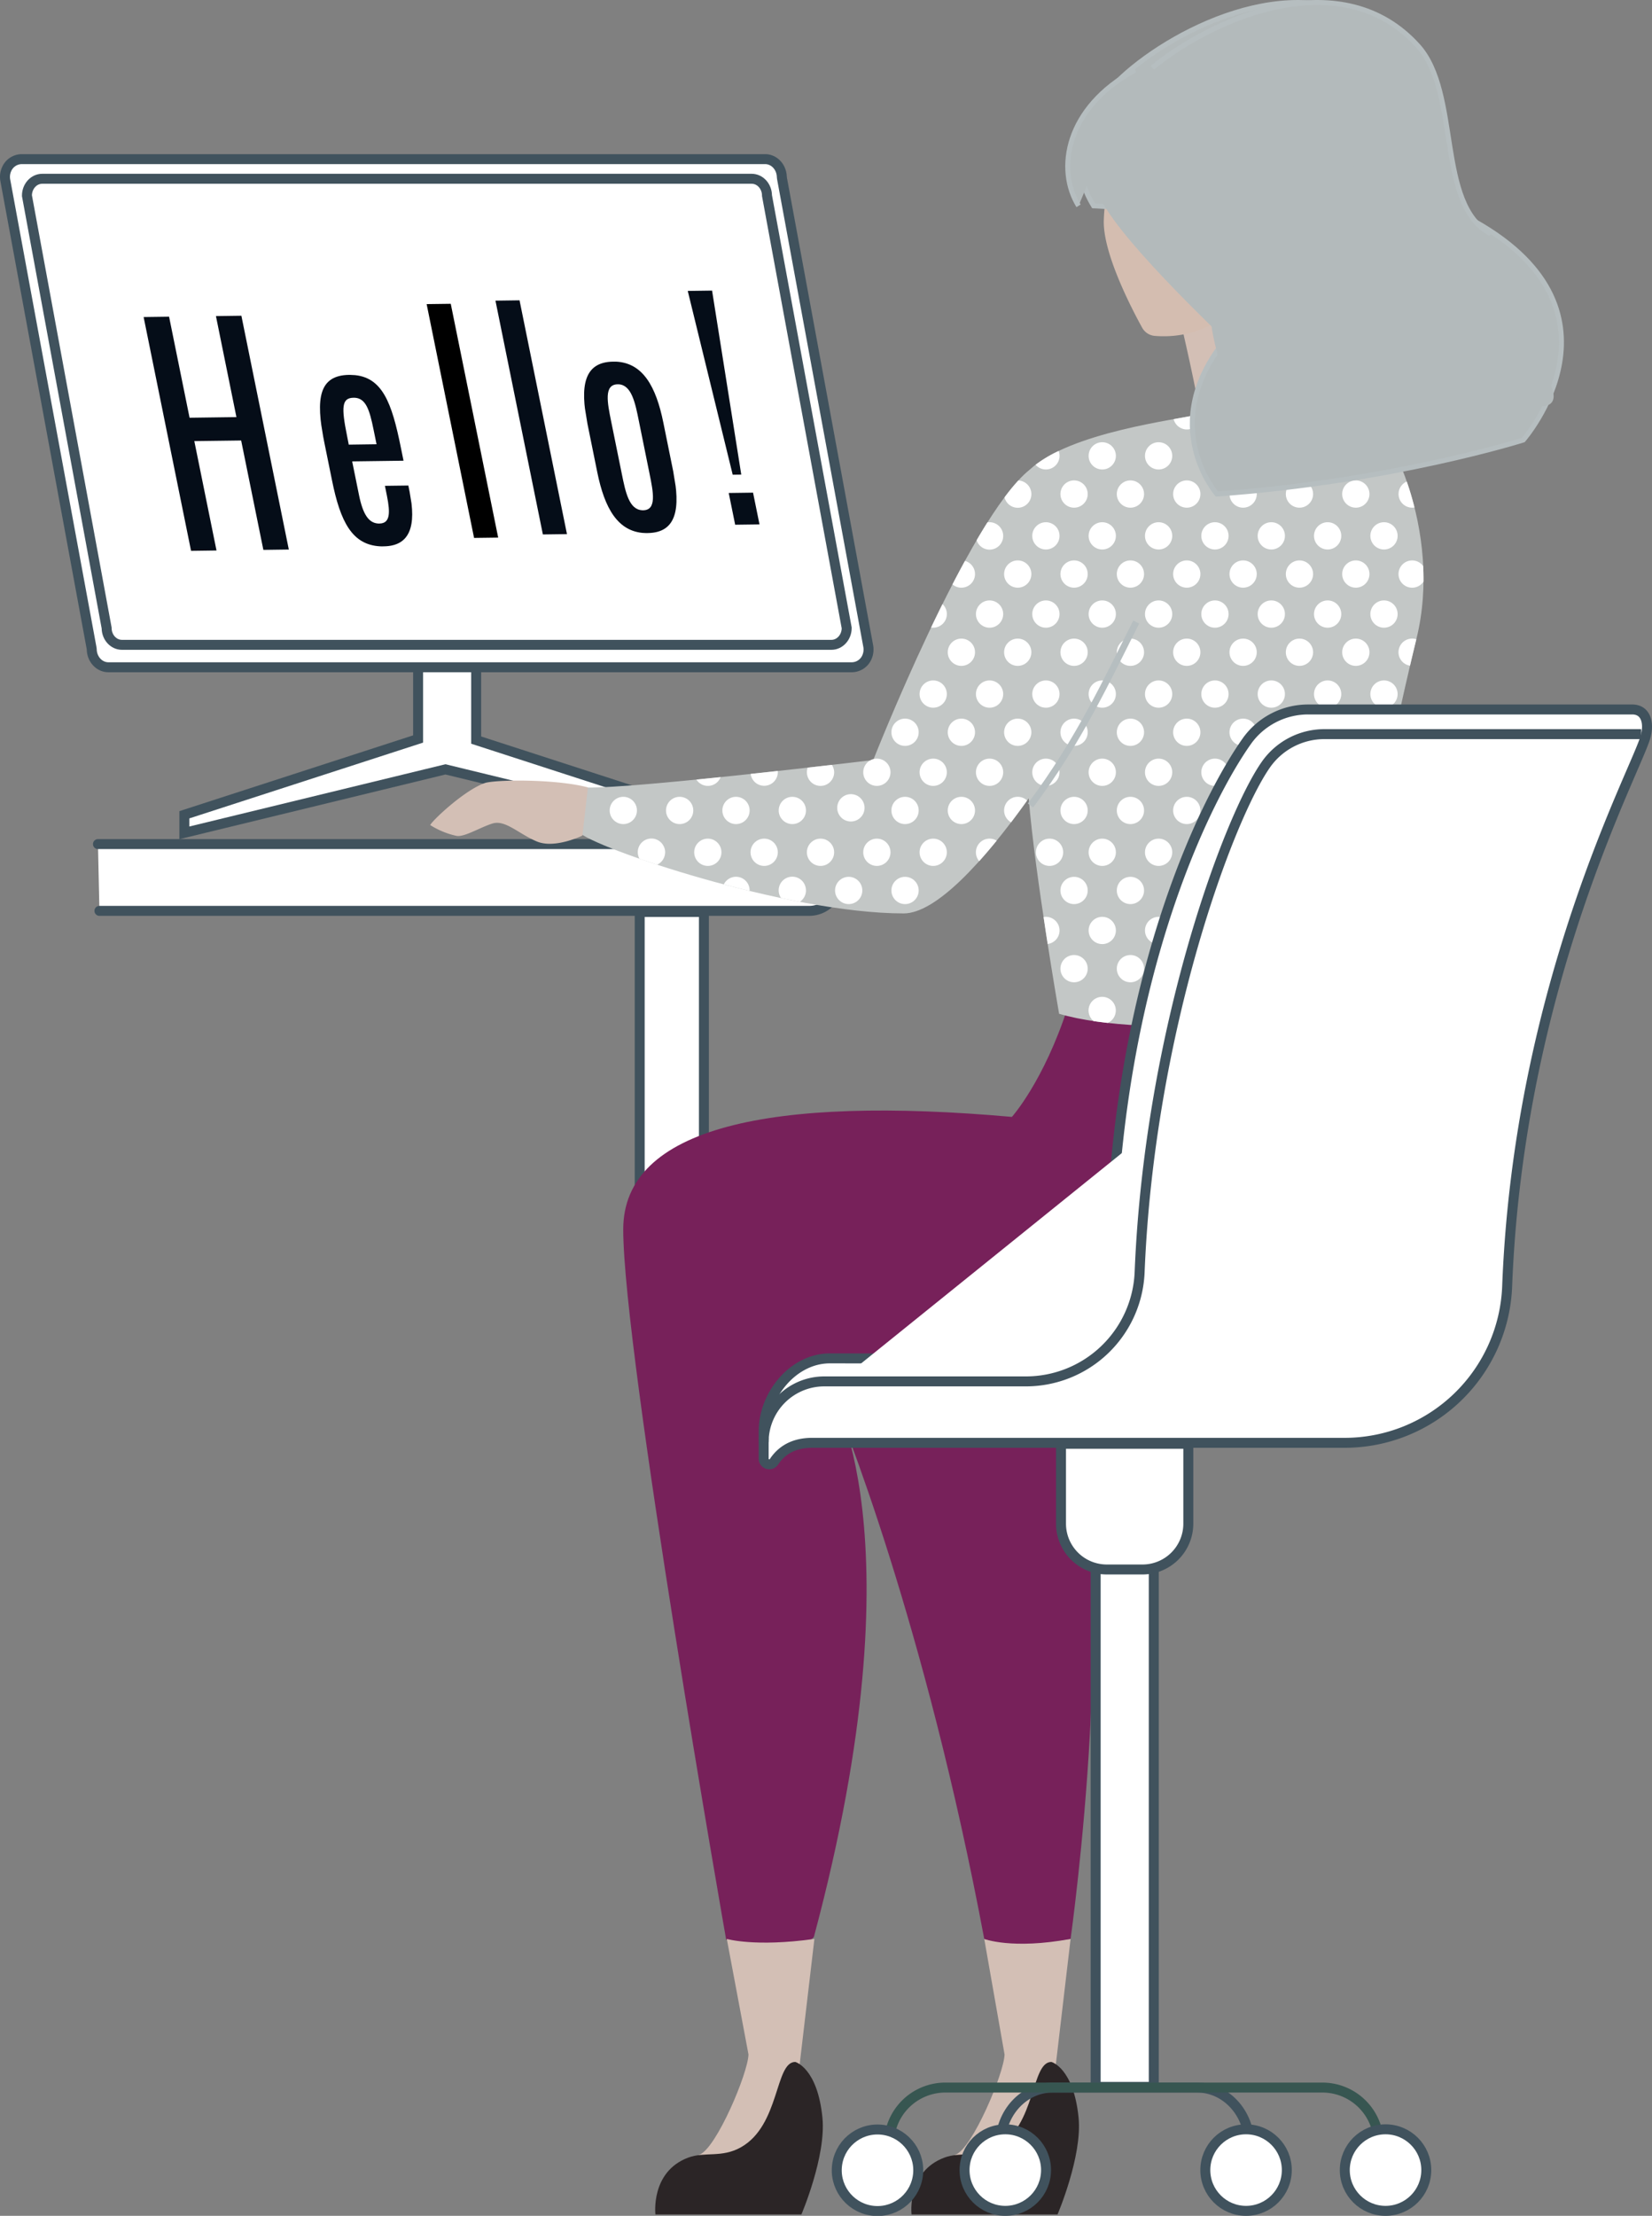 <svg xmlns="http://www.w3.org/2000/svg" xmlns:xlink="http://www.w3.org/1999/xlink" viewBox="0 0 994.93 1333.9"><rect x="0" y="0" width="994.93" height="1333.9" fill="#808080" stroke="none"/><defs><style>.cls-1,.cls-12,.cls-16,.cls-17,.cls-4,.cls-5{fill:none;}.cls-11,.cls-2,.cls-3,.cls-6{fill:#fff;}.cls-16,.cls-2,.cls-3,.cls-5,.cls-6{stroke:#40525d;}.cls-17,.cls-2,.cls-5{stroke-linecap:round;}.cls-12,.cls-14,.cls-15,.cls-16,.cls-17,.cls-2,.cls-3,.cls-4,.cls-5,.cls-6{stroke-miterlimit:10;}.cls-16,.cls-17,.cls-2,.cls-5,.cls-6{stroke-width:6px;}.cls-4{stroke:#fff;}.cls-7{fill:#d3bfb5;}.cls-8{fill:#2b2526;}.cls-9{fill:#77215a;}.cls-10{fill:#c3c7c6;}.cls-12,.cls-14{stroke:#b6bec0;}.cls-12{stroke-width:4px;}.cls-13{fill:#d4bdb0;}.cls-14,.cls-15{fill:#b3babb;stroke-width:3px;}.cls-15{stroke:#b3babb;}.cls-17{stroke:#375651;}.cls-18{isolation:isolate;}.cls-19{clip-path:url(#clip-path);}.cls-20{fill:#050d18;}.cls-21{clip-path:url(#clip-path-2);}.cls-22{clip-path:url(#clip-path-3);}.cls-23{clip-path:url(#clip-path-4);}.cls-24{clip-path:url(#clip-path-5);}.cls-25{clip-path:url(#clip-path-6);}</style><clipPath id="clip-path"><polygon class="cls-1" points="109.45 331.32 85.87 187.06 150.99 190.35 174.56 334.62 109.45 331.32"/></clipPath><clipPath id="clip-path-2"><polygon class="cls-1" points="205.24 327.69 188.38 224.54 235.39 226.92 252.25 330.07 205.24 327.69"/></clipPath><clipPath id="clip-path-3"><polygon class="cls-1" points="279.91 323.53 256.8 182.13 277.07 183.16 300.18 324.56 279.91 323.53"/></clipPath><clipPath id="clip-path-4"><polygon class="cls-1" points="321.34 321.45 298.23 180.05 318.51 181.07 341.62 322.47 321.34 321.45"/></clipPath><clipPath id="clip-path-5"><polygon class="cls-1" points="364.34 319.65 347.49 216.52 394.86 218.92 411.71 322.05 364.34 319.65"/></clipPath><clipPath id="clip-path-6"><polygon class="cls-1" points="437.15 315.59 414.04 174.19 434.46 175.22 457.57 316.63 437.15 315.59"/></clipPath></defs><g id="Layer_2" data-name="Layer 2"><g id="Layer_1-2" data-name="Layer 1"><g id="Layer_2-2" data-name="Layer 2"><g id="Слой_1" data-name="Слой 1"><g id="_2" data-name=" 2"><g id="COMPUTER"><path class="cls-2" d="M59,508.14H487.31a17.76,17.76,0,0,1,17.76,17.74h0v4.7a17.76,17.76,0,0,1-17.76,17.75H59.89"/><polyline class="cls-3" points="385.26 745.52 385.26 549 423.93 549 423.93 744.62"/><polygon class="cls-4" points="385.26 561.34 385.26 549 423.93 549 423.93 591.89 385.26 561.34"/><polyline class="cls-5" points="385.26 730.52 385.26 549 423.93 549 423.93 742.72"/><polygon class="cls-6" points="425.5 490.48 425.5 501.36 268.27 463.15 111.04 501.36 111.04 490.48 251.81 444.86 251.81 310.19 286.78 310.19 286.78 445.53 425.5 490.48"/><path class="cls-6" d="M513.16,401.68H65.28c-5.28,0-9.61-4.48-10-10.18,0-.59-.11-1.18-.2-1.77L3.24,108.8a11.38,11.38,0,0,1,.77-7,10,10,0,0,1,8.94-6H460.83c5.28,0,9.61,4.49,10,10.19a14.81,14.81,0,0,0,.2,1.76l51.82,280.94a11.52,11.52,0,0,1-.77,7A10,10,0,0,1,513.16,401.68Z"/><path class="cls-6" d="M500.71,388.18H73.45c-5.1,0-9.23-4.54-9.23-10.16l-48-260.24c0-5.61,4.13-10.16,9.23-10.16H452.7c5.09,0,9.23,4.55,9.23,10.16l48,260.24C509.93,383.64,505.8,388.18,500.71,388.18Z"/></g><g id="WOMAN"><g id="LEGS"><g id="RIGHT"><g id="FOOT"><path class="cls-7" d="M634,1258.75l10.77-91.54c-35.85,5-52,0-52,0L605,1236.75c-.27,11.28-19.38,56.5-29.49,60.32S611.7,1312.5,634,1258.75Z"/><path class="cls-8" d="M549,1333.07h87.91s15-35,12.67-58.3c-3-30-16.37-33.51-16.37-33.51-12.33,0-9.15,38.08-32.68,51.35-11.73,6.61-21.76,2.46-31.9,6.29C545.93,1307.46,549,1333.07,549,1333.07Z"/></g><path id="LEG" class="cls-9" d="M499.42,835.7c7.81,17.72,57.82,142.19,93.35,331.51,0,0,16.66,6.51,52,0,0,0,32.15-229.12-3.28-302.33Z"/></g><g id="LEFT"><path id="LEG-2" class="cls-9" d="M778.5,601.81S828.94,758.27,802,817.93C757,917.28,499.42,835.7,499.42,835.7s56.24,85.57-9.17,330c0,0-2.36,9.94-52.9,2,0,0-62-352.5-62-427.62,0-61.5,88.82-80.64,234.07-67.72,0,0,19.19-21.34,33.64-66C643.1,606.3,685.42,622.68,778.5,601.81Z"/><g id="FOOT-2"><path class="cls-7" d="M479.72,1258.75l10.76-91.54c-35.84,5-52.76,0-52.76,0l13.06,69.54c-.26,11.28-19.38,56.5-29.49,60.32S457.46,1312.5,479.72,1258.75Z"/><path class="cls-8" d="M394.73,1333.07h87.92s15-35,12.66-58.3c-3-30-16.36-33.51-16.36-33.51-12.33,0-9.16,38.08-32.69,51.35-11.72,6.61-21.75,2.46-31.9,6.29C391.7,1307.46,394.73,1333.07,394.73,1333.07Z"/></g></g></g><g id="BLOUSE"><path id="BLOUSE-2" class="cls-10" d="M853.14,384.23c-17.54,71.66-42,196.86-42.69,213.84S690.8,625.9,637.85,610.29c0,0-14.63-84.14-18.29-129.72-27.75,39-56.06,69.3-75.3,69.3-70.6,0-187.06-39.59-195.89-49.09l5.13-26.7c29.19.68,172.43-16.56,172.43-16.56s56.92-144.82,94.14-174.73l.16-.14c24.44-22.56,87.89-29.79,102.11-33.29,14.71-3.62,89.73-13.8,89.73-13.8C837.52,252,868.75,320.41,853.14,384.23Z"/><g id="PATTERN"><path class="cls-11" d="M638.12,274.41a8.22,8.22,0,0,1-14.44,5.36,77.59,77.59,0,0,1,13.88-8.3A8,8,0,0,1,638.12,274.41Z"/><circle class="cls-11" cx="663.84" cy="274.42" r="8.21"/><circle class="cls-11" cx="697.78" cy="274.42" r="8.21"/><circle class="cls-11" cx="731.71" cy="274.42" r="8.21"/><circle class="cls-11" cx="765.65" cy="274.42" r="8.21"/><circle class="cls-11" cx="799.58" cy="274.42" r="8.21"/><path class="cls-11" d="M841.62,275.73h0a8.21,8.21,0,1,1-8.1-9.54,8,8,0,0,1,4,1C838.91,270,840.29,272.77,841.62,275.73Z"/><path class="cls-11" d="M621.15,297.4a8.2,8.2,0,0,1-16.17,2,122.51,122.51,0,0,1,8.33-10.16A8.2,8.2,0,0,1,621.15,297.4Z"/><circle class="cls-11" cx="646.87" cy="297.41" r="8.21"/><circle class="cls-11" cx="680.81" cy="297.41" r="8.21"/><circle class="cls-11" cx="714.74" cy="297.41" r="8.21"/><circle class="cls-11" cx="748.68" cy="297.41" r="8.21"/><circle class="cls-11" cx="782.61" cy="297.41" r="8.21"/><circle class="cls-11" cx="816.55" cy="297.41" r="8.21"/><path class="cls-11" d="M851.89,305.48a7.37,7.37,0,0,1-1.4.13,8.21,8.21,0,0,1-3.26-15.74C849,294.87,850.54,300.09,851.89,305.48Z"/><path class="cls-11" d="M723,250.33a8.21,8.21,0,0,1-16.17,2c6.94-1.25,12.43-2.2,15.55-3l.53-.13A7.08,7.08,0,0,1,723,250.33Z"/><path class="cls-11" d="M756.89,250.33a8.21,8.21,0,1,1-15-4.54c3.74-.61,7.78-1.23,12-1.88A8.23,8.23,0,0,1,756.89,250.33Z"/><circle class="cls-11" cx="782.61" cy="250.33" r="8.21"/><circle class="cls-11" cx="816.55" cy="250.33" r="8.21"/><circle class="cls-11" cx="629.9" cy="322.58" r="8.21"/><path class="cls-11" d="M604.18,322.58a8.2,8.2,0,0,1-16,2.62q3.26-5.58,6.49-10.72a6.84,6.84,0,0,1,1.28-.11A8.23,8.23,0,0,1,604.18,322.58Z"/><circle class="cls-11" cx="663.84" cy="322.58" r="8.21"/><circle class="cls-11" cx="697.78" cy="322.58" r="8.21"/><circle class="cls-11" cx="731.71" cy="322.58" r="8.21"/><circle class="cls-11" cx="765.65" cy="322.58" r="8.21"/><circle class="cls-11" cx="799.58" cy="322.58" r="8.21"/><circle class="cls-11" cx="833.52" cy="322.58" r="8.21"/><circle class="cls-11" cx="612.94" cy="345.57" r="8.21"/><path class="cls-11" d="M587.21,345.57a8.21,8.21,0,0,1-13.57,6.22c2.47-4.8,5-9.53,7.51-14.14A8.22,8.22,0,0,1,587.21,345.57Z"/><circle class="cls-11" cx="646.87" cy="345.57" r="8.21"/><circle class="cls-11" cx="680.81" cy="345.57" r="8.21"/><circle class="cls-11" cx="714.74" cy="345.57" r="8.21"/><circle class="cls-11" cx="748.68" cy="345.57" r="8.21"/><circle class="cls-11" cx="782.61" cy="345.57" r="8.21"/><circle class="cls-11" cx="816.55" cy="345.57" r="8.21"/><path class="cls-11" d="M857.32,350.12h0A8.21,8.21,0,1,1,855,338.73a8.48,8.48,0,0,1,2.11,2h0C857.29,343.87,857.34,347,857.32,350.12Z"/><circle class="cls-11" cx="629.9" cy="369.66" r="8.21"/><circle class="cls-11" cx="663.84" cy="369.66" r="8.21"/><circle class="cls-11" cx="697.78" cy="369.66" r="8.21"/><circle class="cls-11" cx="731.71" cy="369.66" r="8.21"/><circle class="cls-11" cx="765.65" cy="369.66" r="8.21"/><circle class="cls-11" cx="799.58" cy="369.66" r="8.21"/><circle class="cls-11" cx="833.52" cy="369.66" r="8.21"/><circle class="cls-11" cx="612.94" cy="392.64" r="8.21"/><circle class="cls-11" cx="646.87" cy="392.64" r="8.21"/><circle class="cls-11" cx="680.81" cy="392.64" r="8.21"/><circle class="cls-11" cx="714.74" cy="392.64" r="8.21"/><circle class="cls-11" cx="748.68" cy="392.64" r="8.21"/><circle class="cls-11" cx="782.61" cy="392.64" r="8.21"/><circle class="cls-11" cx="816.55" cy="392.64" r="8.21"/><path class="cls-11" d="M853,384.82c-1.24,5.06-2.51,10.38-3.81,15.92A8.21,8.21,0,1,1,853,384.82Z"/><circle class="cls-11" cx="629.9" cy="417.82" r="8.21"/><circle class="cls-11" cx="595.97" cy="417.82" r="8.21"/><circle class="cls-11" cx="663.84" cy="417.82" r="8.21"/><circle class="cls-11" cx="697.78" cy="417.82" r="8.21"/><circle class="cls-11" cx="731.71" cy="417.82" r="8.21"/><circle class="cls-11" cx="765.65" cy="417.82" r="8.21"/><circle class="cls-11" cx="799.58" cy="417.82" r="8.21"/><circle class="cls-11" cx="833.52" cy="417.82" r="8.21"/><circle class="cls-11" cx="612.94" cy="440.81" r="8.21"/><circle class="cls-11" cx="595.97" cy="369.66" r="8.21"/><circle class="cls-11" cx="579" cy="392.64" r="8.21"/><circle class="cls-11" cx="562.03" cy="417.82" r="8.21"/><circle class="cls-11" cx="579" cy="440.81" r="8.21"/><path class="cls-11" d="M570.25,369.65a8.21,8.21,0,0,1-8.21,8.21h0a6.09,6.09,0,0,1-1.28-.11c2.23-4.67,4.53-9.39,6.86-14.1A8.17,8.17,0,0,1,570.25,369.65Z"/><circle class="cls-11" cx="545.07" cy="440.81" r="8.21"/><circle class="cls-11" cx="646.87" cy="440.81" r="8.21"/><circle class="cls-11" cx="680.81" cy="440.81" r="8.21"/><circle class="cls-11" cx="714.74" cy="440.81" r="8.21"/><circle class="cls-11" cx="748.68" cy="440.81" r="8.21"/><circle class="cls-11" cx="782.61" cy="440.81" r="8.21"/><circle class="cls-11" cx="816.55" cy="440.81" r="8.21"/><circle class="cls-11" cx="629.9" cy="464.89" r="8.21"/><circle class="cls-11" cx="663.84" cy="464.89" r="8.21"/><circle class="cls-11" cx="697.78" cy="464.89" r="8.21"/><circle class="cls-11" cx="731.71" cy="464.89" r="8.21"/><circle class="cls-11" cx="765.65" cy="464.89" r="8.21"/><circle class="cls-11" cx="799.58" cy="464.89" r="8.21"/><path class="cls-11" d="M836.63,457.29q-1.68,7.89-3.32,15.8a8.21,8.21,0,1,1,3.32-15.8Z"/><path class="cls-11" d="M612.94,479.67a8.12,8.12,0,0,1,5.64,2.25h0q-4.83,6.75-9.66,13.11a8.21,8.21,0,0,1,4-15.37Z"/><circle class="cls-11" cx="646.87" cy="487.88" r="8.21"/><circle class="cls-11" cx="680.81" cy="487.88" r="8.21"/><circle class="cls-11" cx="714.74" cy="487.88" r="8.21"/><circle class="cls-11" cx="748.68" cy="487.88" r="8.21"/><circle class="cls-11" cx="782.61" cy="487.88" r="8.21"/><circle class="cls-11" cx="816.55" cy="487.88" r="8.21"/><circle class="cls-11" cx="632.09" cy="513.06" r="8.21"/><path class="cls-11" d="M600.26,506.07c-3.54,4.36-7.06,8.49-10.52,12.34A8.2,8.2,0,0,1,596,504.85,8.07,8.07,0,0,1,600.26,506.07Z"/><circle class="cls-11" cx="663.84" cy="513.06" r="8.21"/><circle class="cls-11" cx="697.78" cy="513.06" r="8.21"/><circle class="cls-11" cx="731.71" cy="513.06" r="8.21"/><circle class="cls-11" cx="765.65" cy="513.06" r="8.21"/><circle class="cls-11" cx="799.58" cy="513.06" r="8.21"/><circle class="cls-11" cx="595.97" cy="464.89" r="8.21"/><circle class="cls-11" cx="579" cy="487.88" r="8.21"/><circle class="cls-11" cx="562.03" cy="513.06" r="8.21"/><circle class="cls-11" cx="545.07" cy="536.05" r="8.21"/><circle class="cls-11" cx="562.03" cy="464.89" r="8.21"/><circle class="cls-11" cx="545.07" cy="487.88" r="8.21"/><circle class="cls-11" cx="528.1" cy="513.06" r="8.21"/><circle class="cls-11" cx="511.13" cy="536.05" r="8.21" transform="translate(-166.23 236.4) rotate(-22.5)"/><circle class="cls-11" cx="528.1" cy="464.89" r="8.21"/><circle class="cls-11" cx="511.13" cy="487.88" r="8.21" transform="matrix(0.16, -0.99, 0.99, 0.16, -52.33, 914.26)"/><circle class="cls-11" cx="494.16" cy="513.06" r="8.21"/><path class="cls-11" d="M485.41,536a8.19,8.19,0,0,1-3.7,6.86c-3.77-.71-7.56-1.48-11.33-2.28a8.21,8.21,0,1,1,15-4.58Z"/><path class="cls-11" d="M502.38,464.89a8.21,8.21,0,0,1-16.42,0,7.76,7.76,0,0,1,.49-2.78L501,460.45A8.25,8.25,0,0,1,502.38,464.89Z"/><circle class="cls-11" cx="477.19" cy="487.88" r="8.21"/><circle class="cls-11" cx="460.23" cy="513.06" r="8.21"/><path class="cls-11" d="M451.47,536v.29c-5.24-1.26-10.44-2.58-15.54-3.94A8.2,8.2,0,0,1,451.47,536Z"/><path class="cls-11" d="M468.44,464.89a8.21,8.21,0,0,1-16.35,1l16.31-1.78C468.42,464.37,468.44,464.63,468.44,464.89Z"/><circle class="cls-11" cx="443.26" cy="487.88" r="8.21"/><circle class="cls-11" cx="426.29" cy="513.06" r="8.21"/><path class="cls-11" d="M434,467.82a8.2,8.2,0,0,1-14.58,1.48Z"/><circle class="cls-11" cx="409.32" cy="487.88" r="8.21"/><path class="cls-11" d="M400.57,513.06a8.19,8.19,0,0,1-4.83,7.47c-3.7-1.21-7.25-2.41-10.62-3.58a8.21,8.21,0,1,1,14.48-7.74,8.33,8.33,0,0,1,1,3.85Z"/><circle class="cls-11" cx="375.39" cy="487.88" r="8.21"/><circle class="cls-11" cx="646.87" cy="536.05" r="8.21"/><circle class="cls-11" cx="680.81" cy="536.05" r="8.21"/><circle class="cls-11" cx="714.74" cy="536.05" r="8.21"/><circle class="cls-11" cx="748.68" cy="536.05" r="8.21"/><circle class="cls-11" cx="782.61" cy="536.05" r="8.21"/><path class="cls-11" d="M821.92,529.84c-.92,4.8-1.81,9.46-2.65,13.94a8,8,0,0,1-2.72.48,8.22,8.22,0,1,1,5.37-14.42Z"/><path class="cls-11" d="M638.12,560.13a8.19,8.19,0,0,1-7.15,8.13c-.81-5.18-1.64-10.62-2.47-16.21a7.32,7.32,0,0,1,1.41-.13A8.23,8.23,0,0,1,638.12,560.13Z"/><circle class="cls-11" cx="663.84" cy="560.13" r="8.21"/><circle class="cls-11" cx="697.78" cy="560.13" r="8.21"/><circle class="cls-11" cx="731.71" cy="560.13" r="8.21"/><circle class="cls-11" cx="765.65" cy="560.13" r="8.21"/><circle class="cls-11" cx="799.58" cy="560.13" r="8.21"/><circle class="cls-11" cx="646.87" cy="583.12" r="8.21"/><circle class="cls-11" cx="680.81" cy="583.12" r="8.21"/><circle class="cls-11" cx="714.74" cy="583.12" r="8.21"/><circle class="cls-11" cx="748.68" cy="583.12" r="8.21"/><circle class="cls-11" cx="782.61" cy="583.12" r="8.21"/><path class="cls-11" d="M813.59,575.46c-.92,5.51-1.67,10.25-2.19,14a8.21,8.21,0,0,1,2.19-14Z"/><path class="cls-11" d="M672,608.29a8.2,8.2,0,0,1-4.85,7.49h0c-2.91-.31-5.74-.69-8.5-1.09a8.21,8.21,0,1,1,13.36-6.4Z"/><circle class="cls-11" cx="697.78" cy="608.3" r="8.21"/><circle class="cls-11" cx="731.71" cy="608.3" r="8.21"/><path class="cls-11" d="M773.86,608.29a8.27,8.27,0,0,1-1.53,4.78c-3.76.6-7.7,1.16-11.79,1.65h0a8.21,8.21,0,1,1,13.33-6.43Z"/><path class="cls-11" d="M806.18,603.41c-3.3,2.07-8.37,4-14.76,5.72a5.89,5.89,0,0,1,0-.84,8.2,8.2,0,0,1,14.8-4.88Z"/></g><path id="SHADOW" class="cls-12" d="M620.62,484.87C649.87,446,667.32,408,684.3,374.44"/></g><path id="HAND" class="cls-7" d="M292.66,471.17c9.72-2.09,43.91-1.91,61.41,2.84l-3.31,29s-16.46,8.06-27.33,3.59-19.07-13.27-26.81-10.86-17.26,8.51-21.91,7.4a49.13,49.13,0,0,1-15.62-6.47C260.94,493.27,280.68,474.88,292.66,471.17Z"/><g id="HEAD"><path id="NECK" class="cls-7" d="M708.77,184.19c2.71,10.86,13.57,57.93,13.57,65.17s74.71-1.14,89.19-13.81c0,0-29.45-32.82-36.69-82.14Z"/><path id="HEAD-2" class="cls-13" d="M765.67,158.46S742.88,206,695.53,202.21a9.59,9.59,0,0,1-7.65-4.92c-6.5-11.8-23.74-45-23.11-64.71.78-24.21,11.08-69.1,11.08-69.1S733.51,51.54,765.52,105C783.45,135,765.67,158.46,765.67,158.46Z"/><g id="HAIR"><path class="cls-14" d="M917.37,264.89s-78.61,24.93-184.46,32.52c0,0-36.85-41.86,5.61-93.51,24.27-29.54-5.48-67-5.48-67-34-11.68-74.42-13-74.42-13-13.49-21.76-13.86-52.65,23.66-83.16,38.87-31.55,115-63.07,160-13.1,25.76,28.54,8.28,85.77,41.24,103.13C987.24,185.33,917.37,264.89,917.37,264.89Z"/><path class="cls-14" d="M694,40.74c38.91-31.56,115-63.07,160-13.11,25.75,28.55,10.86,95.71,43.77,113.07"/><path class="cls-14" d="M649.57,123.9c-13.49-21.76-7.84-59.05,34.08-81.75"/><path class="cls-15" d="M742.66,237.44s-50.25-132.59,53.53-.39c59.39,75.67,27.94-24.86,27.94-24.86"/><path class="cls-15" d="M750.35,214.12s-250.18-230.79,92-15C1038.16,322.63,860,145.87,860,145.87"/></g></g></g><g id="CHAIR"><path class="cls-6" d="M991.15,443.14c-5.31,20-76.4,149-83.45,331.15a98,98,0,0,1-97.88,94.27H489.09c-10.91,0-18.33,4.38-23,11.49a3.38,3.38,0,0,1-6.16-1.91V861.55c0-22,17.89-43.88,39.93-43.82l97.92.08c43.84.13,69.79-30.54,71.45-74.35,6.12-161.8,58.16-264.21,81.74-297.37a45.27,45.27,0,0,1,36.9-19H983C991.26,427.1,993.27,435.15,991.15,443.14Z"/><path class="cls-6" d="M988.41,441.94H797.63a43,43,0,0,0-35,18c-22.48,31.62-70.41,160.27-76.28,305.9a68.57,68.57,0,0,1-68.54,65.74H496.44a36.52,36.52,0,0,0-36.52,36.52h0"/><rect class="cls-6" x="659.87" y="934.17" width="35" height="322.12"/><path class="cls-16" d="M602.45,1290.86c0-18.87,14.1-34.17,31.49-34.17h87c17.39,0,31.5,15.3,31.5,34.17"/><circle class="cls-6" cx="750.45" cy="1306.36" r="24.54"/><circle class="cls-6" cx="605.45" cy="1306.36" r="24.54"/><path class="cls-6" d="M639,869.14h76.67v48.08a27.59,27.59,0,0,1-27.59,27.59H666.63A27.59,27.59,0,0,1,639,917.24v-48.1Z"/><path class="cls-17" d="M535.38,1290.68a34,34,0,0,1,34-34h227a34,34,0,0,1,34,34h0"/><circle class="cls-6" cx="528.45" cy="1306.36" r="24.54" transform="translate(-812.09 1740.87) rotate(-85.93)"/><circle class="cls-6" cx="834.45" cy="1306.36" r="24.54"/></g></g></g></g><g class="cls-18"><g class="cls-19"><polyline class="cls-20" points="145.38 190.07 130.05 190.28 142.39 251.09 114.17 251.47 101.83 190.65 86.5 190.86 115.06 331.6 130.39 331.39 117.03 265.54 145.24 265.17 158.61 331.02 173.94 330.81 145.38 190.07"/></g></g><g class="cls-18"><g class="cls-21"><path class="cls-20" d="M210.05,267.71,209,262.32c-3.53-17.37-3.13-22.78,3.92-22.88h.68c6.67.34,8.92,7.06,11.34,19l1.84,9-16.69.23m2.29-42c-.68,0-1.38-.05-2.11,0-18,.25-20.44,13.87-15,40.46l4.66,22.93C205,314.28,212.12,328,229,328.89c.71,0,1.44.05,2.18,0,16-.22,19.61-12.64,15.52-32.79l-.77-3.82-14.11.18,1.23,6.09c2,10.08,2,16.52-4.52,16.61h-.67c-5.83-.3-9.29-5.52-11.67-17.25l-4.09-20.16,30.93-.41-1.66-8.16c-5.36-26.45-11-42.55-29-43.46"/></g></g><g class="cls-18"><g class="cls-22"><polyline points="271.47 182.88 256.95 183.07 285.51 323.82 300.03 323.63 271.47 182.88"/></g></g><g class="cls-18"><g class="cls-23"><polyline class="cls-20" points="312.9 180.79 298.39 180.99 326.95 321.73 341.46 321.53 312.9 180.79"/></g></g><g class="cls-18"><g class="cls-24"><path class="cls-20" d="M386.76,307.16c-7.92-.4-10.06-10.93-12.29-22l-6.39-31.45c-2.28-11.29-4.51-22.24,3.9-22.36h.58c7.8.4,10,11.1,12.21,22.13L391.16,285c2.29,11.29,4.47,22.07-3.8,22.18h-.6M371.1,217.71c-.62,0-1.26,0-1.9,0-17.51.23-20,14.73-15.42,37.32l5.92,29.19c4.42,21.74,12.32,35.85,28.51,36.67.63,0,1.28,0,1.93,0,17.37-.23,19.87-14.72,15.28-37.32l-5.92-29.18c-4.41-21.75-12.32-35.86-28.4-36.68"/></g></g><g class="cls-18"><g class="cls-25"><path class="cls-20" d="M453.53,296.57l-14.65.2,3.88,19.11,14.66-.19-3.89-19.12M428.85,174.93l-14.65.2,27.07,110.63,5.16-.07L428.85,174.93"/></g></g></g></g></svg>